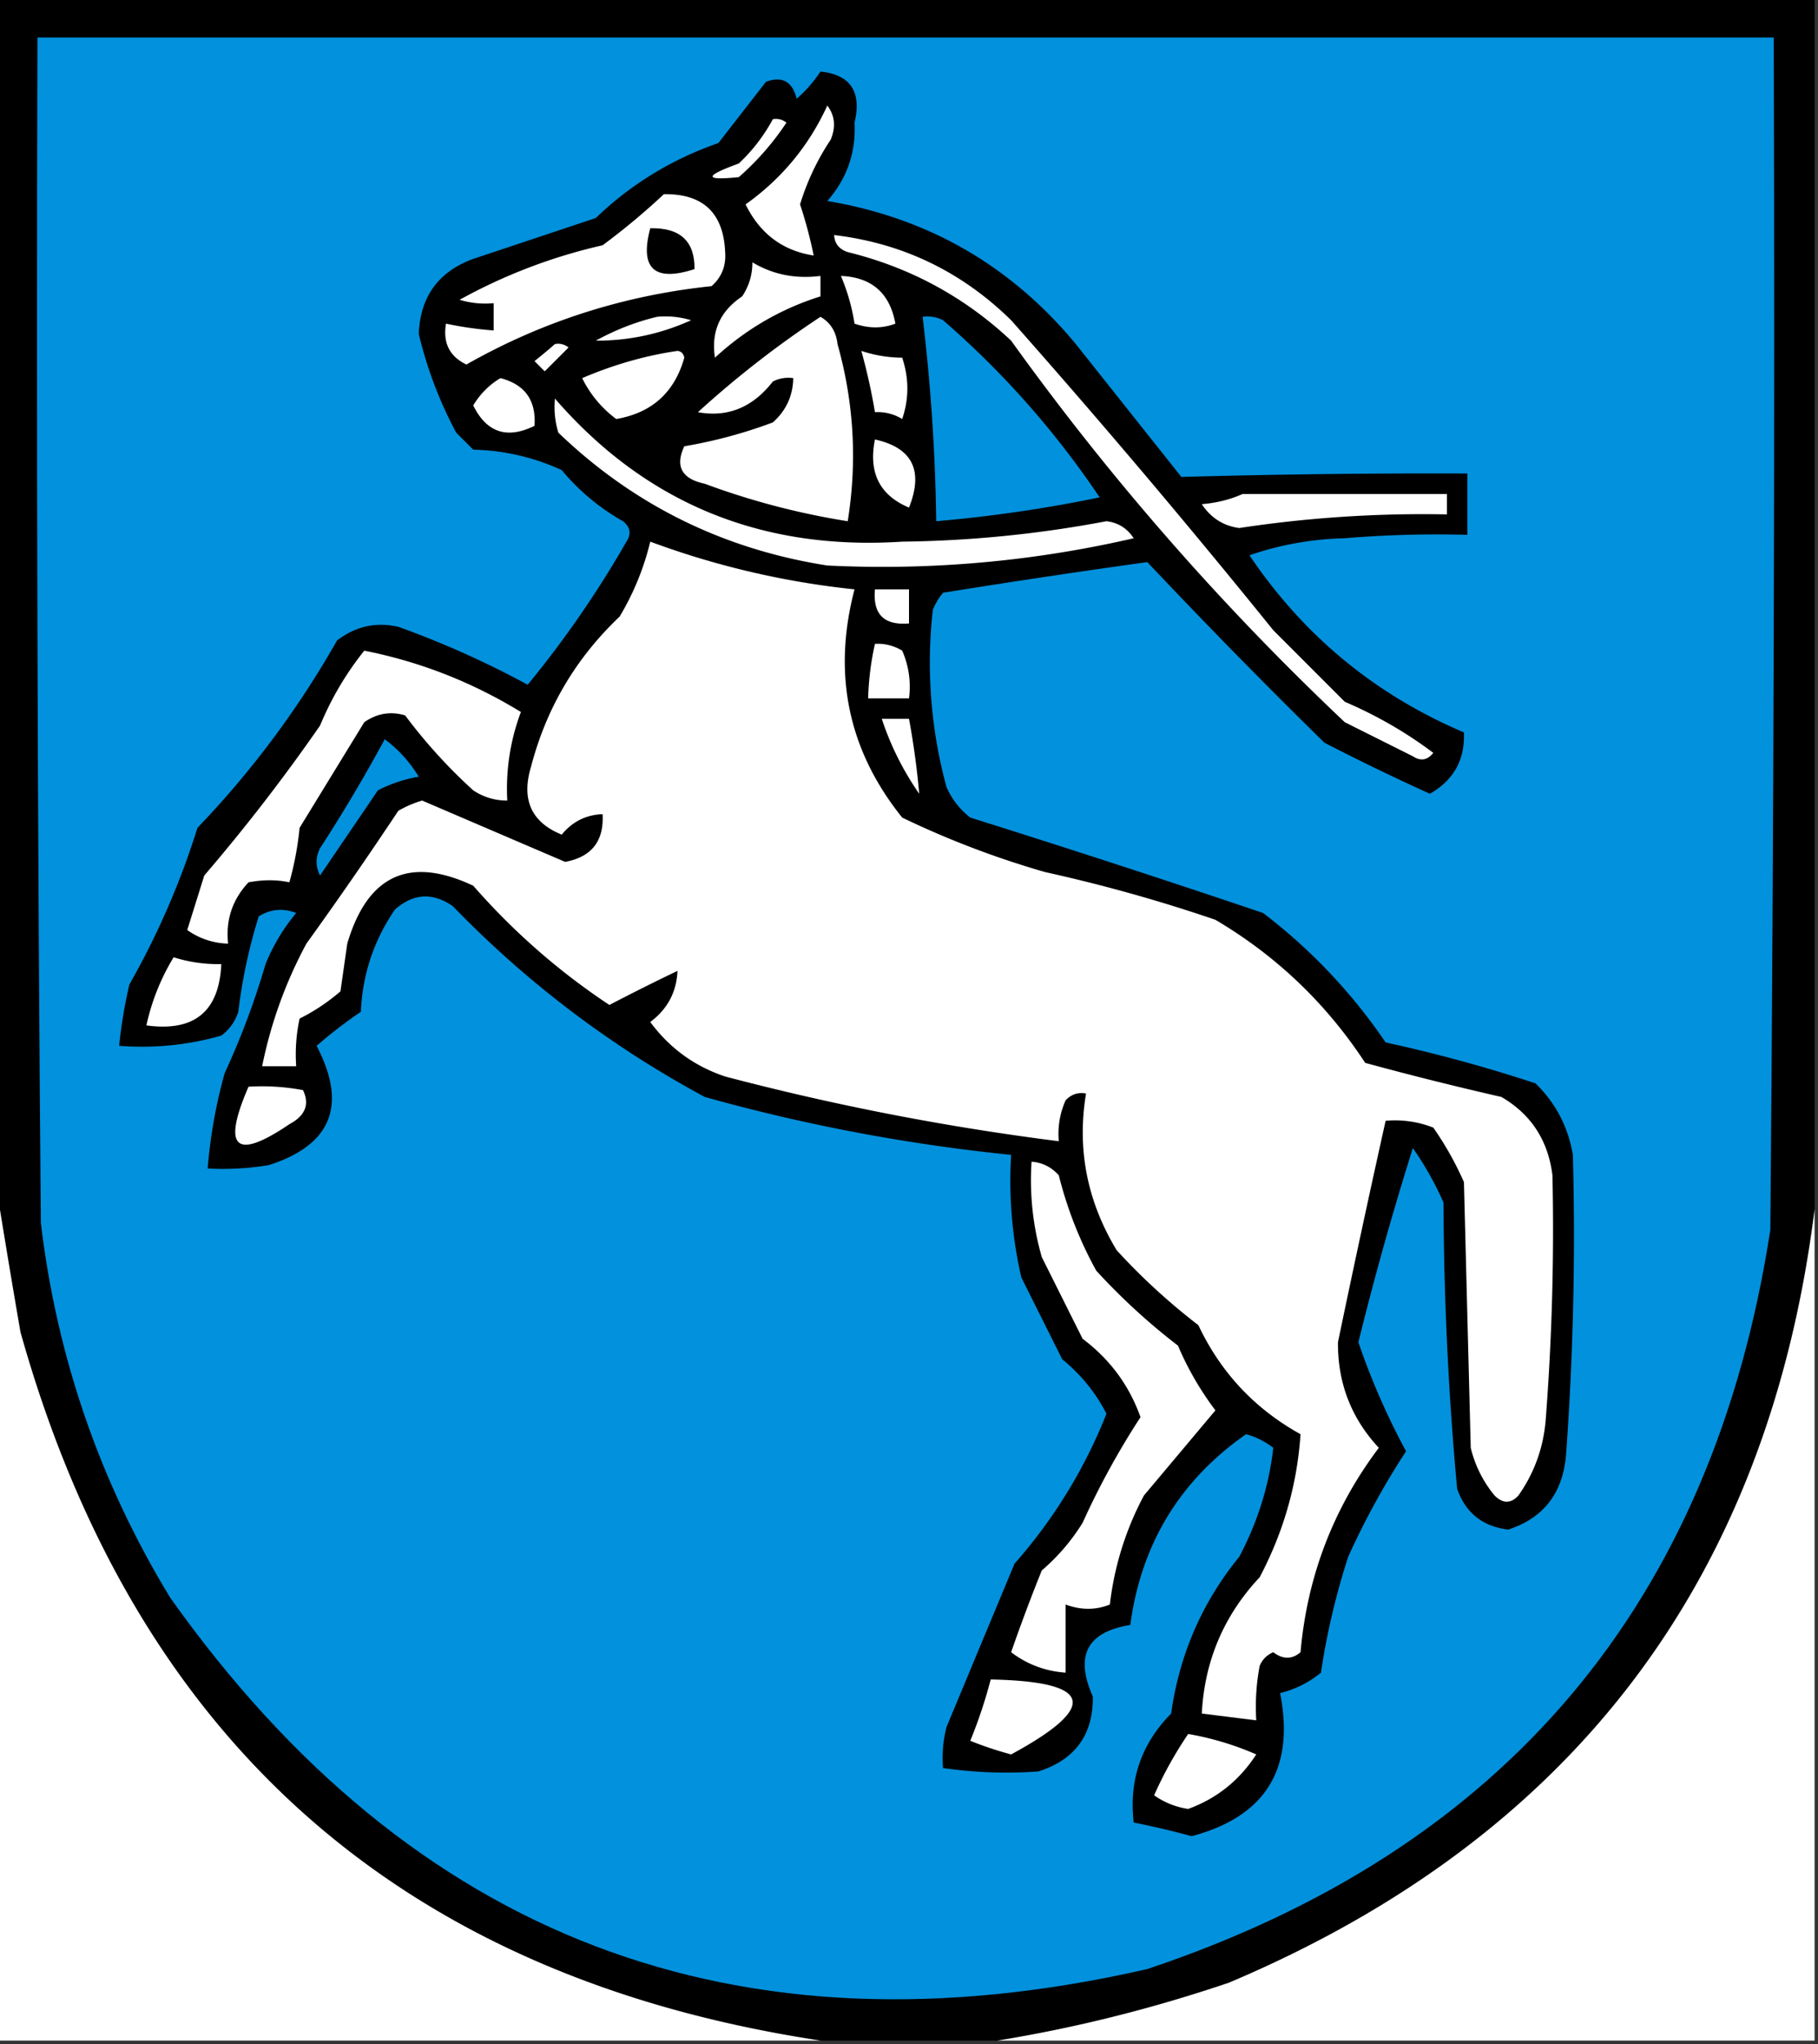 <svg xmlns="http://www.w3.org/2000/svg" width="267" height="300" style="shape-rendering:geometricPrecision;text-rendering:geometricPrecision;image-rendering:optimizeQuality;fill-rule:evenodd;clip-rule:evenodd"><rect width="100%" height="100%" fill="#333333" stroke="none"/><path style="opacity:1" d="M-.5-.5h267v178c-6.804 54.315-35.47 92.148-86 113.5-11.225 3.806-22.559 6.64-34 8.5h-26C59.018 290.191 19.851 255.525 3 195.5a1864.598 1864.598 0 0 1-3.5-21V-.5z"/><path style="opacity:1" fill="#0291dd" d="M5.5 5.5h255c.167 58.334 0 116.668-.5 175-8.452 54.783-38.952 90.95-91.5 108.5-60.111 13.746-107.944-4.421-143.5-54.5-10.31-16.932-16.644-35.265-19-55-.5-57.999-.667-115.999-.5-174z"/><path style="opacity:1" d="M120.5 10.5c4.411.465 6.078 2.965 5 7.5.226 4.38-1.107 8.213-4 11.5 14.784 2.475 26.951 9.475 36.5 21L173.5 70c13.97-.388 27.97-.554 42-.5v9c-6.009-.166-12.009 0-18 .5-4.824.114-9.49.947-14 2.5 7.95 11.786 18.45 20.453 31.5 26 .166 4-1.501 7-5 9a331.732 331.732 0 0 1-15.5-7.5 970.456 970.456 0 0 1-26-26.5 1406.76 1406.76 0 0 0-30 4.5 9.457 9.457 0 0 0-1.5 2.5 69.522 69.522 0 0 0 2 26 11.532 11.532 0 0 0 3.5 4.5 2087.56 2087.56 0 0 1 43 14 81.18 81.18 0 0 1 18 19 220.152 220.152 0 0 1 22 6c2.963 2.875 4.796 6.375 5.5 10.5a445.849 445.849 0 0 1-1 44c-.468 5.646-3.301 9.312-8.5 11-3.764-.46-6.264-2.46-7.5-6a477.78 477.78 0 0 1-2-42 46.928 46.928 0 0 0-4.5-8 463.406 463.406 0 0 0-8 28.5 103.882 103.882 0 0 0 7 16 114.712 114.712 0 0 0-8.5 15.5 104.915 104.915 0 0 0-4 17 15.096 15.096 0 0 1-6 3c2.195 11.123-2.138 18.123-13 21a117.562 117.562 0 0 0-8.5-2c-.721-6.222 1.113-11.556 5.5-16 1.213-8.656 4.546-16.323 10-23 2.704-5.106 4.371-10.44 5-16a11.295 11.295 0 0 0-4-2c-9.743 6.814-15.41 16.147-17 28-6.349 1.017-8.182 4.517-5.5 10.5.064 5.609-2.603 9.276-8 11-4.674.333-9.34.167-14-.5a18.453 18.453 0 0 1 .5-6l10-24a74.654 74.654 0 0 0 13.5-22c-1.566-3.075-3.733-5.742-6.5-8l-6-12a63.131 63.131 0 0 1-1.5-18 266.126 266.126 0 0 1-45-8.5c-13.752-7.413-26.085-16.746-37-28-2.96-2.052-5.794-1.886-8.5.5-3.104 4.536-4.77 9.536-5 15a67.843 67.843 0 0 0-6.5 5c4.534 8.712 2.2 14.545-7 17.5a40.911 40.911 0 0 1-9 .5 73.756 73.756 0 0 1 2.5-14 114.437 114.437 0 0 0 6-16 28.4 28.4 0 0 1 4.5-7.5c-1.94-.743-3.774-.576-5.5.5a77.653 77.653 0 0 0-3 14 6.977 6.977 0 0 1-2.5 3.5c-4.872 1.388-9.872 1.888-15 1.5a70.523 70.523 0 0 1 1.5-9 117.09 117.09 0 0 0 10-23A137.41 137.41 0 0 0 49.5 94c2.717-2.076 5.717-2.743 9-2a136.91 136.91 0 0 1 19 8.5 151.82 151.82 0 0 0 14.5-21c.75-1.135.583-2.135-.5-3a32.279 32.279 0 0 1-9-7.5 32.672 32.672 0 0 0-13-3L67 63.5A60.06 60.06 0 0 1 61.5 49c.232-5.472 2.898-9.138 8-11l18-6c5.15-4.952 11.15-8.618 18-11l7-9c2.388-.865 3.888-.032 4.5 2.5a19.565 19.565 0 0 0 3.5-4z"/><path style="opacity:1" fill="#fefffe" d="M121.5 15.5c1.113 1.446 1.28 3.113.5 5a36.004 36.004 0 0 0-4.5 9.5 63.788 63.788 0 0 1 2 7.5c-4.55-.697-7.883-3.197-10-7.5 5.3-3.77 9.3-8.604 12-14.5zM113.5 17.5a2.427 2.427 0 0 1 2 .5 39.8 39.8 0 0 1-7 8c-5.129.526-5.129-.14 0-2a25.534 25.534 0 0 0 5-6.5zM97.5 28.5c5.752-.081 8.752 2.752 9 8.5.146 2.034-.52 3.7-2 5-12.856 1.342-24.856 5.175-36 11.5-2.475-1.177-3.475-3.177-3-6 2.306.493 4.639.826 7 1v-4c-1.7.16-3.366-.007-5-.5a79.925 79.925 0 0 1 21-8c3.19-2.364 6.19-4.864 9-7.5z"/><path style="opacity:1" d="M95.5 33.5c4.383-.101 6.55 1.899 6.5 6-5.915 1.916-8.082-.084-6.5-6z"/><path style="opacity:1" fill="#fefffe" d="M122.5 34.5c10.054 1.193 18.72 5.36 26 12.5A1310.247 1310.247 0 0 1 187 92.5l10.5 10.5c4.696 2.01 9.029 4.51 13 7.5-.865 1.083-1.865 1.249-3 .5l-10-5c-18.197-17.186-34.53-35.853-49-56-6.843-6.422-14.843-10.756-24-13-1.256-.417-1.923-1.25-2-2.5zM110.5 38.5c3.005 1.8 6.338 2.466 10 2v3c-5.805 1.822-10.971 4.822-15.5 9-.585-3.831.748-6.831 4-9 1.009-1.525 1.509-3.192 1.5-5z"/><path style="opacity:1" fill="#fefffe" d="M123.5 40.5c4.521.187 7.188 2.52 8 7-1.901.73-3.901.73-6 0a29.413 29.413 0 0 0-2-7zM96.5 46.5c1.7-.16 3.366.007 5 .5-4.469 2.018-9.136 3.018-14 3 2.922-1.603 5.922-2.77 9-3.5zM120.5 46.5c1.466.847 2.3 2.18 2.5 4 2.41 8.565 2.91 17.232 1.5 26a109.485 109.485 0 0 1-21-5.5c-3.382-.722-4.382-2.555-3-5.5a70.514 70.514 0 0 0 13-3.5c1.951-1.734 2.951-3.9 3-6.5a4.932 4.932 0 0 0-3 .5c-2.951 3.797-6.618 5.297-11 4.5a146.57 146.57 0 0 1 18-14z"/><path style="opacity:1" fill="#0291dd" d="M135.5 46.5a4.932 4.932 0 0 1 3 .5 130.801 130.801 0 0 1 23 26 205.106 205.106 0 0 1-24 3.5 283.993 283.993 0 0 0-2-30z"/><path style="opacity:1" fill="#fefffe" d="M81.5 50.5a2.428 2.428 0 0 1 2 .5L80 54.5 78.5 53a81.718 81.718 0 0 0 3-2.5zM99.5 51.5c.543.06.876.393 1 1-1.438 5.104-4.77 8.104-10 9a16.627 16.627 0 0 1-5-6c4.617-1.975 9.284-3.309 14-4zM126.5 51.5a19.24 19.24 0 0 0 6 1c1.009 3.027 1.009 6.027 0 9a6.846 6.846 0 0 0-4-1 87.877 87.877 0 0 0-2-9zM73.5 55.5c3.593.93 5.26 3.263 5 7-4.04 1.987-7.04.987-9-3 1.049-1.716 2.382-3.049 4-4z"/><path style="opacity:1" fill="#fefffe" d="M81.5 58.5c13.31 15.341 30.311 22.341 51 21a171.81 171.81 0 0 0 30-3c1.708.203 3.041 1.036 4 2.5a163.904 163.904 0 0 1-45 4c-15.28-2.39-28.447-8.89-39.5-19.5-.493-1.634-.66-3.3-.5-5z"/><path style="opacity:1" fill="#fefffe" d="M128.5 64.5c5.496 1.22 7.163 4.554 5 10-4.317-1.812-5.983-5.145-5-10zM182.5 72.5h30v3a179.49 179.49 0 0 0-30.5 2c-2.328-.317-4.161-1.484-5.5-3.5 2.208-.19 4.208-.69 6-1.5zM95.5 79.5a122.781 122.781 0 0 0 30 7c-3.267 12.456-.933 23.622 7 33.5a133.052 133.052 0 0 0 21 8c8.467 1.867 16.8 4.2 25 7 8.954 5.287 16.287 12.287 22 21a490.485 490.485 0 0 0 20 5c4.362 2.543 6.862 6.377 7.5 11.5a362.654 362.654 0 0 1-1 36c-.351 4.056-1.685 7.723-4 11-1.113 1.211-2.28 1.211-3.5 0a17.335 17.335 0 0 1-3.5-7l-1-39a46.928 46.928 0 0 0-4.5-8 15.418 15.418 0 0 0-7-1 2321.067 2321.067 0 0 0-7 32.5c-.047 5.991 1.953 11.158 6 15.5-6.682 8.874-10.515 18.874-11.5 30-1.25 1.073-2.584 1.073-4 0-.945.405-1.612 1.072-2 2a32.462 32.462 0 0 0-.5 8l-8-1c.407-7.727 3.24-14.393 8.5-20 3.514-6.659 5.514-13.659 6-21-6.721-3.721-11.721-9.054-15-16a93.285 93.285 0 0 1-12-11c-4.35-7.187-5.85-14.853-4.5-23-1.175-.219-2.175.114-3 1a11.988 11.988 0 0 0-1 6 379.054 379.054 0 0 1-49-9.5c-4.507-1.506-8.174-4.173-11-8 2.524-1.883 3.858-4.383 4-7.5a308.988 308.988 0 0 0-10 5c-7.407-4.902-14.074-10.735-20-17.5-9.36-4.406-15.527-1.573-18.5 8.5l-1 7a28.834 28.834 0 0 1-6 4 24.939 24.939 0 0 0-.5 7h-5a64.73 64.73 0 0 1 6.5-18A621.339 621.339 0 0 0 58.5 119a16.199 16.199 0 0 1 3.5-1.5c7.012 3.007 14.012 6.007 21 9 3.882-.716 5.715-3.049 5.5-7-2.429.085-4.429 1.085-6 3-4.476-1.818-5.976-5.151-4.5-10 2.234-8.569 6.568-15.902 13-22a39.245 39.245 0 0 0 4.5-11z"/><path style="opacity:1" fill="#fefffe" d="M128.5 86.5h5v5c-3.672.317-5.338-1.35-5-5zM128.5 94.5a6.846 6.846 0 0 1 4 1 13.115 13.115 0 0 1 1 7h-6a41.541 41.541 0 0 1 1-8zM53.5 95.5c8.175 1.616 15.842 4.616 23 9a32.011 32.011 0 0 0-2 13c-1.808.009-3.475-.491-5-1.5a77.766 77.766 0 0 1-10-11c-2.135-.635-4.135-.301-6 1L44 121.5a46.649 46.649 0 0 1-1.5 8c-1.866-.402-3.866-.402-6 0-2.374 2.528-3.374 5.528-3 9a10.777 10.777 0 0 1-6-2l2.5-8a270.115 270.115 0 0 0 17-22c1.674-4.024 3.841-7.69 6.5-11zM129.5 105.5h4a117.293 117.293 0 0 1 1.5 11 42.494 42.494 0 0 1-5.5-11z"/><path style="opacity:1" fill="#0291dd" d="M56.5 108.5c2 1.476 3.667 3.309 5 5.5a20.641 20.641 0 0 0-6 2L47 128.5c-.667-1.333-.667-2.667 0-4a228.497 228.497 0 0 0 9.5-16z"/><path style="opacity:1" fill="#fefffe" d="M25.5 140.5a21.434 21.434 0 0 0 7 1c-.308 6.968-3.975 9.968-11 9a32.505 32.505 0 0 1 4-10zM36.5 159.5a32.462 32.462 0 0 1 8 .5c1 2.091.333 3.757-2 5-7.925 5.378-9.925 3.544-6-5.5zM151.5 170.5c1.59.128 2.923.795 4 2a58.096 58.096 0 0 0 5.5 14c3.7 4.035 7.7 7.702 12 11a44.936 44.936 0 0 0 5.5 9.5c-3.487 4.155-6.987 8.322-10.5 12.5a44.809 44.809 0 0 0-5 16c-2.081.833-4.248.833-6.5 0v10c-2.975-.213-5.642-1.213-8-3a259.631 259.631 0 0 1 4.5-12 29.964 29.964 0 0 0 6-7 115.697 115.697 0 0 1 8.5-15.5c-1.661-4.667-4.495-8.5-8.5-11.5l-6-12a40.842 40.842 0 0 1-1.5-14zM-.5 174.5c1.103 6.866 2.27 13.866 3.5 21 16.851 60.025 56.018 94.691 117.5 104H-.5v-125zM266.5 177.5v122h-120c11.441-1.86 22.775-4.694 34-8.5 50.53-21.352 79.196-59.185 86-113.5zM145.5 246.5c14.98.297 15.98 3.964 3 11a51.28 51.28 0 0 1-6-2 71.408 71.408 0 0 0 3-9zM174.5 254.5a43.205 43.205 0 0 1 10 3c-2.47 3.809-5.803 6.476-10 8a11.577 11.577 0 0 1-5-2 57.933 57.933 0 0 1 5-9z"/></svg>